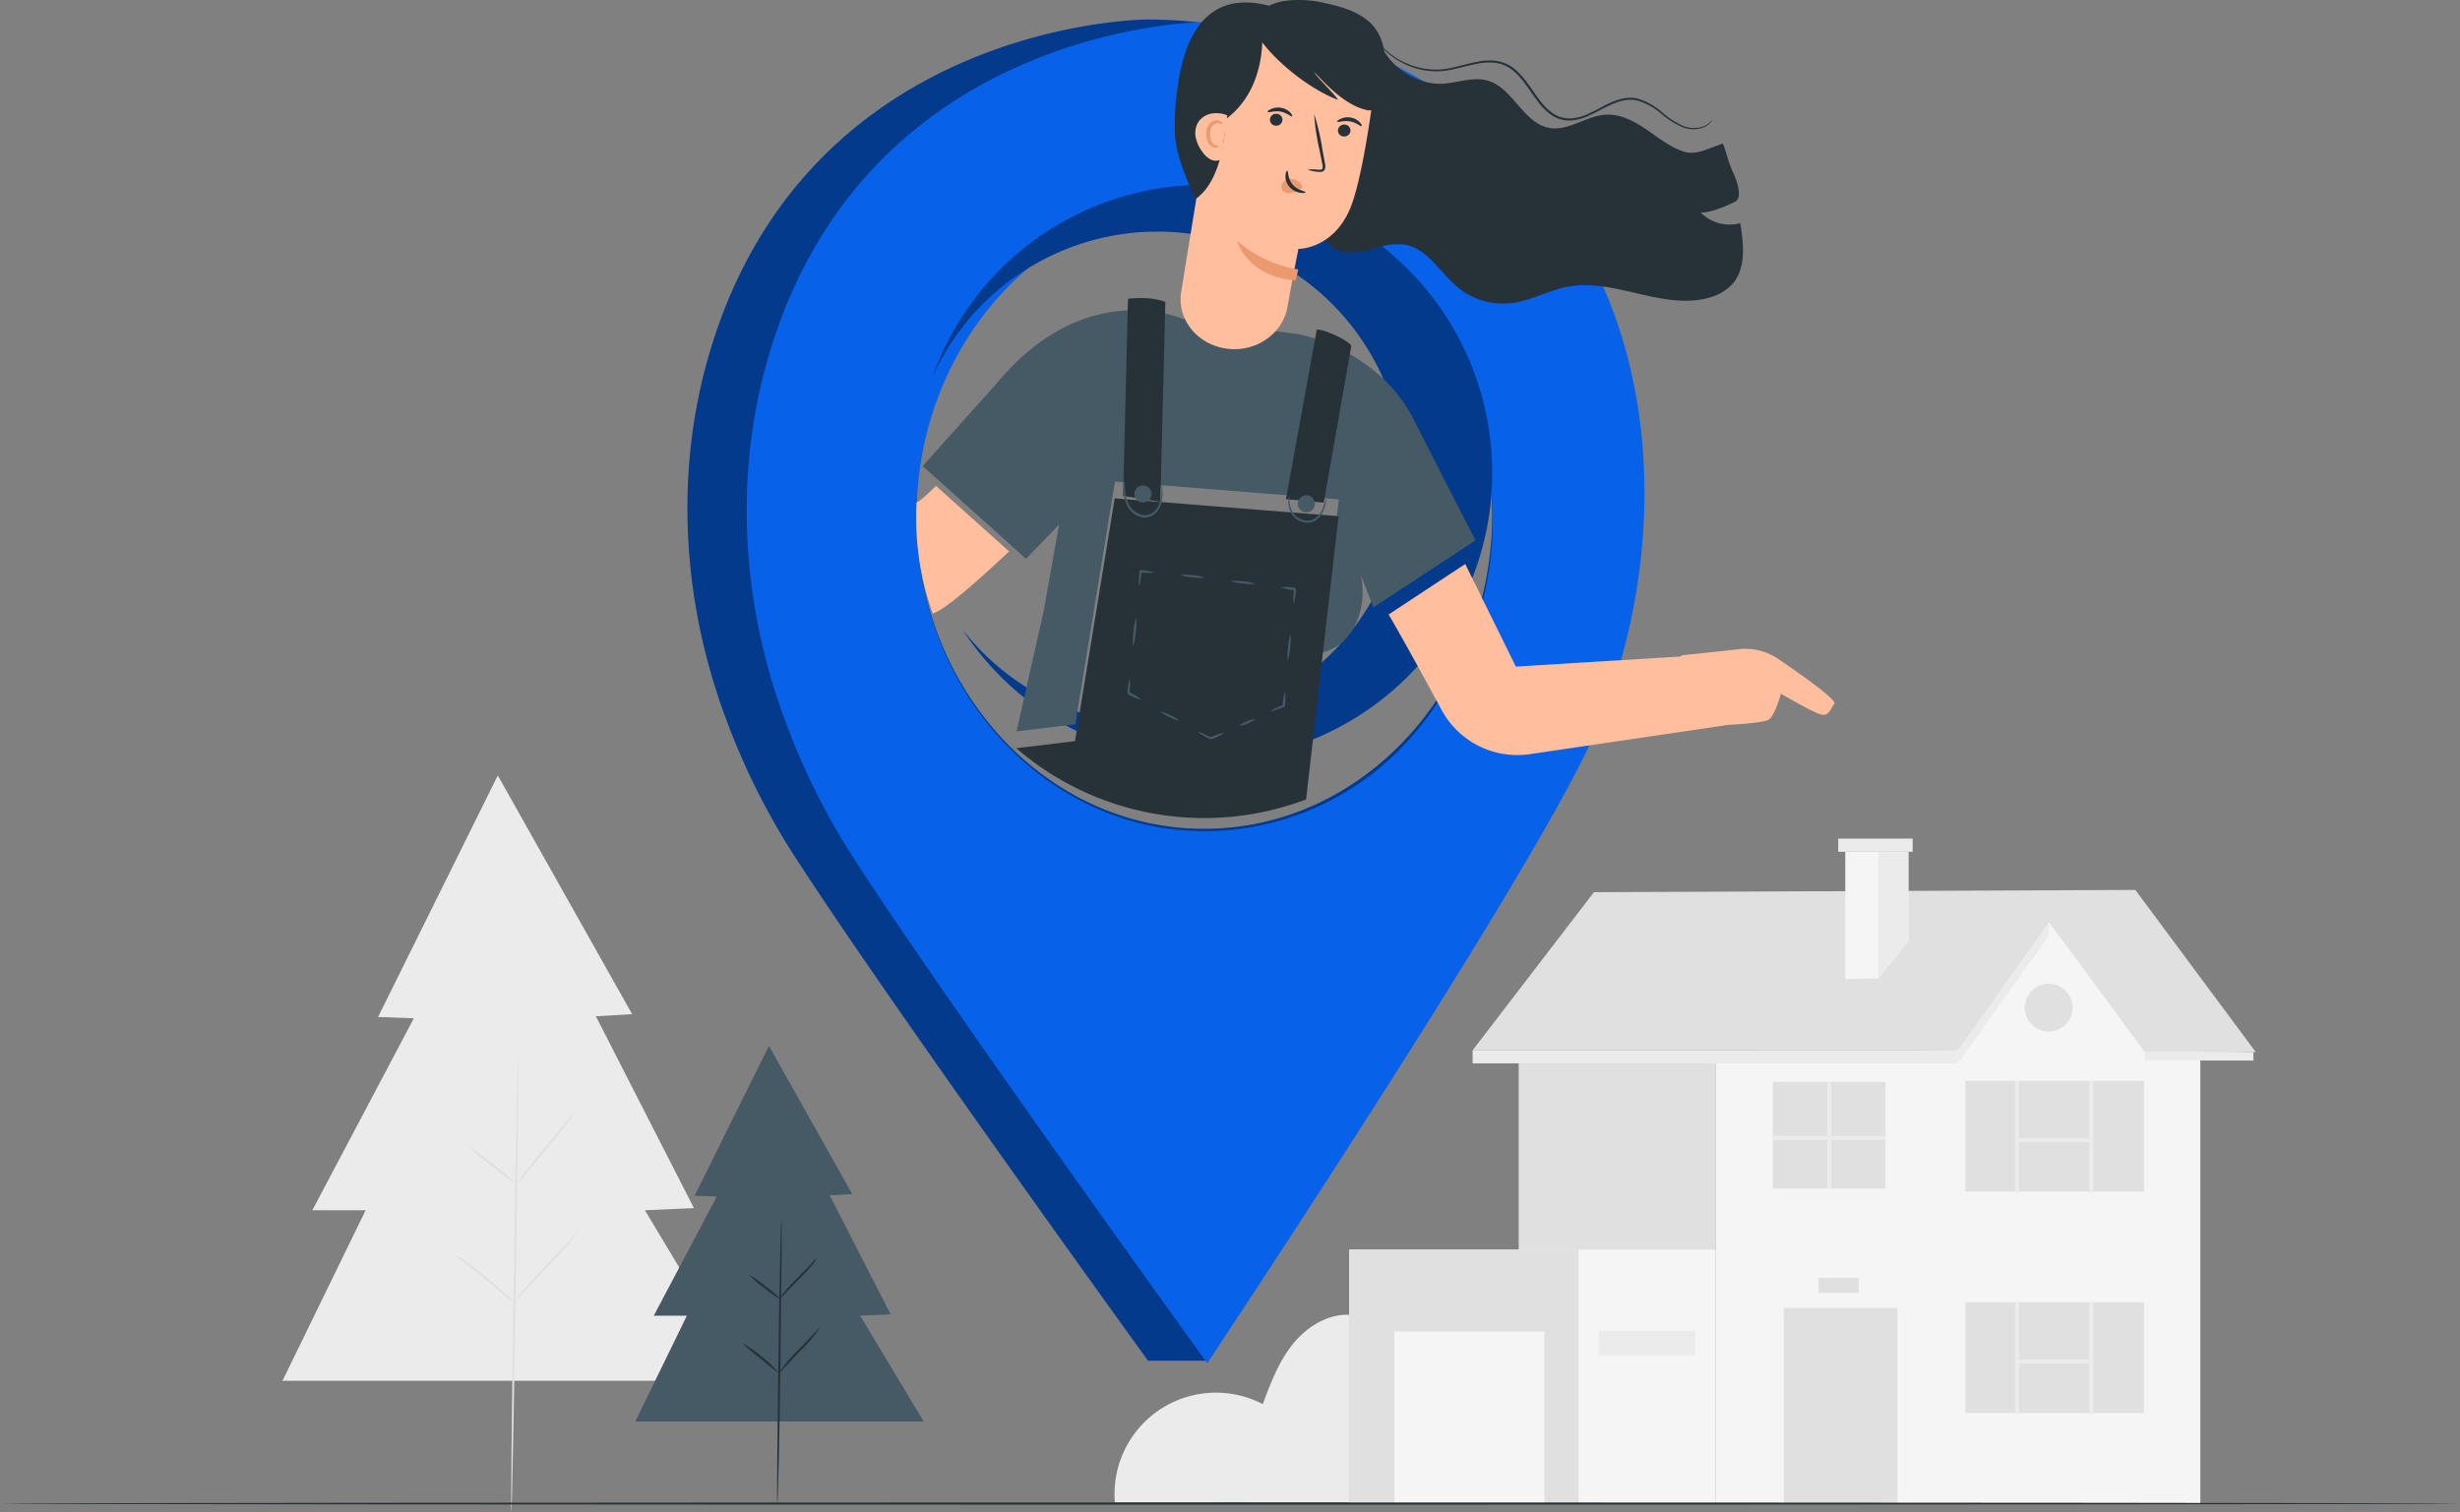 <svg xmlns="http://www.w3.org/2000/svg" width="460.788" height="283.369" viewBox="0 0 460.788 283.369">
  <rect x="0" y="0" width="460.788" height="283.369" fill="#808080" stroke="none"/>
  <g id="Address-pana" transform="translate(-74.83 -88.783)">
    <g id="freepik--background-complete--inject-36" transform="translate(127.745 234.07)">
      <path id="Path_2192" data-name="Path 2192" d="M346.89,417.349a18.989,18.989,0,0,1,27.7-18.421c1.458-3.9,2.955-7.867,5.534-11.129s6.478-5.764,10.638-5.611v35.161Z" transform="translate(-190.971 -281.133)" fill="#ebebeb"/>
      <path id="Path_2193" data-name="Path 2193" d="M184.1,250.53l-22.428,45.254,6.7.253L149.358,332h9.986L143.77,363.943h87.055L211.652,332l9.187-.4-18.367-35.944,6.785-.4Z" transform="translate(-143.77 -250.53)" fill="#ebebeb"/>
      <path id="Path_2194" data-name="Path 2194" d="M200.869,318.92c.107,0-.084,19.189-.43,42.8s-.714,42.8-.829,42.791.084-19.189.43-42.8S200.754,318.92,200.869,318.92Z" transform="translate(-156.743 -266.427)" fill="#e0e0e0"/>
      <path id="Path_2195" data-name="Path 2195" d="M211.859,332.67a15.7,15.7,0,0,1-1.466,2.088c-.944,1.259-2.3,2.955-3.838,4.813l-3.914,4.736a18.512,18.512,0,0,1-1.681,1.919,14.858,14.858,0,0,1,1.458-2.1c.952-1.251,2.3-2.955,3.838-4.812l3.915-4.736a16.892,16.892,0,0,1,1.689-1.911Z" transform="translate(-157.064 -269.624)" fill="#e0e0e0"/>
      <path id="Path_2196" data-name="Path 2196" d="M198.1,348.066a47.951,47.951,0,0,1-4.912-3.577,46.5,46.5,0,0,1-4.674-3.9,47.535,47.535,0,0,1,4.92,3.577A44.818,44.818,0,0,1,198.1,348.066Z" transform="translate(-154.17 -271.465)" fill="#e0e0e0"/>
      <path id="Path_2197" data-name="Path 2197" d="M196.867,376.511a10.7,10.7,0,0,1-1.643-1.3c-.982-.837-2.3-1.988-3.838-3.231s-2.932-2.341-3.945-3.132a12.157,12.157,0,0,1-1.612-1.343,10.521,10.521,0,0,1,1.773,1.113c1.067.768,2.5,1.8,4.037,3.07s2.863,2.441,3.8,3.331A10.741,10.741,0,0,1,196.867,376.511Z" transform="translate(-153.547 -277.72)" fill="#e0e0e0"/>
      <path id="Path_2198" data-name="Path 2198" d="M212.614,361.37a3.072,3.072,0,0,1-.407.614c-.276.376-.7.906-1.236,1.535-1.082,1.282-2.648,2.986-4.421,4.835s-3.362,3.508-4.49,4.743a25.008,25.008,0,0,1-1.85,1.973,2.3,2.3,0,0,1,.4-.606c.276-.384.7-.913,1.236-1.535,1.082-1.289,2.648-2.993,4.421-4.836s3.362-3.515,4.49-4.751A24.028,24.028,0,0,1,212.614,361.37Z" transform="translate(-156.89 -276.295)" fill="#e0e0e0"/>
      <path id="Path_2199" data-name="Path 2199" d="M434.21,308.522h90.954l16.993-24.132L559.972,309.2l20.931-.338L558.345,278.48l-101.416.422Z" transform="translate(-211.284 -257.027)" fill="#e0e0e0"/>
      <path id="Path_2200" data-name="Path 2200" d="M493.47,310.657v84.591h90.824V310.657H573.886L555.933,286.18l-17.047,24.109Z" transform="translate(-225.059 -258.817)" fill="#f5f5f5"/>
      <rect id="Rectangle_506" data-name="Rectangle 506" width="21.246" height="36.673" transform="translate(281.244 99.758)" fill="#e0e0e0"/>
      <rect id="Rectangle_507" data-name="Rectangle 507" width="33.465" height="20.731" transform="translate(315.223 98.722)" fill="#e0e0e0"/>
      <rect id="Rectangle_508" data-name="Rectangle 508" width="0.768" height="20.923" transform="translate(324.503 98.722)" fill="#ebebeb"/>
      <rect id="Rectangle_509" data-name="Rectangle 509" width="0.768" height="20.923" transform="translate(338.419 98.722)" fill="#ebebeb"/>
      <rect id="Rectangle_510" data-name="Rectangle 510" width="13.916" height="0.768" transform="translate(324.887 109.429)" fill="#ebebeb"/>
      <rect id="Rectangle_511" data-name="Rectangle 511" width="33.465" height="20.731" transform="translate(315.223 57.236)" fill="#e0e0e0"/>
      <rect id="Rectangle_512" data-name="Rectangle 512" width="0.768" height="20.923" transform="translate(324.503 57.236)" fill="#ebebeb"/>
      <rect id="Rectangle_513" data-name="Rectangle 513" width="0.768" height="20.923" transform="translate(338.419 57.236)" fill="#ebebeb"/>
      <rect id="Rectangle_514" data-name="Rectangle 514" width="13.916" height="0.768" transform="translate(324.887 67.943)" fill="#ebebeb"/>
      <rect id="Rectangle_515" data-name="Rectangle 515" width="21.108" height="19.987" transform="translate(279.164 57.42)" fill="#e0e0e0"/>
      <rect id="Rectangle_516" data-name="Rectangle 516" width="36.865" height="84.584" transform="translate(231.553 51.84)" fill="#e0e0e0"/>
      <rect id="Rectangle_517" data-name="Rectangle 517" width="0.768" height="19.987" transform="translate(289.334 57.42)" fill="#ebebeb"/>
      <rect id="Rectangle_518" data-name="Rectangle 518" width="21.108" height="0.768" transform="translate(279.164 67.521)" fill="#ebebeb"/>
      <circle id="Ellipse_76" data-name="Ellipse 76" cx="4.475" cy="4.475" r="4.475" transform="translate(326.353 39.037)" fill="#e0e0e0"/>
      <path id="Path_2201" data-name="Path 2201" d="M531.329,292.885l5.641-6.969V269.16H525.15v23.855Z" transform="translate(-232.423 -254.861)" fill="#f5f5f5"/>
      <path id="Path_2202" data-name="Path 2202" d="M533.2,292.885V269.16h5.641v16.756Z" transform="translate(-234.295 -254.861)" fill="#ebebeb"/>
      <rect id="Rectangle_519" data-name="Rectangle 519" width="13.939" height="2.464" transform="translate(291.406 11.836)" fill="#ebebeb"/>
      <rect id="Rectangle_520" data-name="Rectangle 520" width="68.588" height="47.588" transform="translate(199.823 88.843)" fill="#f5f5f5"/>
      <rect id="Rectangle_521" data-name="Rectangle 521" width="42.944" height="47.588" transform="translate(199.823 88.843)" fill="#e0e0e0"/>
      <rect id="Rectangle_522" data-name="Rectangle 522" width="28.084" height="32.16" transform="translate(208.289 104.187)" fill="#f5f5f5"/>
      <rect id="Rectangle_523" data-name="Rectangle 523" width="18.091" height="4.605" transform="translate(246.543 104.056)" fill="#ebebeb"/>
      <path id="Path_2203" data-name="Path 2203" d="M434.21,317.613v2.448h90.9V317.59Z" transform="translate(-211.284 -266.118)" fill="#ebebeb"/>
      <path id="Path_2204" data-name="Path 2204" d="M552.64,312.76l17-23.863.046-2.717-16.993,24.132Z" transform="translate(-238.814 -258.817)" fill="#ebebeb"/>
      <rect id="Rectangle_524" data-name="Rectangle 524" width="20.355" height="1.581" transform="translate(348.826 51.84)" fill="#ebebeb"/>
      <rect id="Rectangle_525" data-name="Rectangle 525" width="7.514" height="2.855" transform="translate(287.73 94.139)" fill="#e0e0e0"/>
    </g>
    <g id="freepik--Floor--inject-36" transform="translate(74.83 370.287)">
      <path id="Path_2205" data-name="Path 2205" d="M535.618,428.215c0,.107-103.158.2-230.387.2s-230.4-.092-230.4-.2S177.965,428,305.224,428,535.618,428.1,535.618,428.215Z" transform="translate(-74.83 -428)" fill="#263238"/>
    </g>
    <g id="freepik--Character--inject-36" transform="translate(203.597 88.783)">
      <path id="Path_2206" data-name="Path 2206" d="M396.361,130.986c-17-25.535-41.716-37.436-67.544-37.436,0,0-63.161,0-81.866,61.739-6.908,22.753-5.373,47.459,2.993,69.617a131.69,131.69,0,0,0,11.8,23.96c16.341,25.728,67.122,95.965,67.122,95.965h11.037c14.169-21.487,49.837-92.864,60.521-115.751C413.823,200.359,415.88,160.3,396.361,130.986Zm-56.975,114.2c-29.8,0-53.96-26.379-53.958-58.918s24.16-58.913,53.961-58.912,53.957,26.379,53.956,58.917-24.156,58.91-53.956,58.912Z" transform="translate(-242.594 -89.891)" fill="#0761e9"/>
      <path id="Path_2207" data-name="Path 2207" d="M396.361,130.986c-17-25.535-41.716-37.436-67.544-37.436,0,0-63.161,0-81.866,61.739-6.908,22.753-5.373,47.459,2.993,69.617a131.69,131.69,0,0,0,11.8,23.96c16.341,25.728,67.122,95.965,67.122,95.965h11.037c14.169-21.487,49.837-92.864,60.521-115.751C413.823,200.359,415.88,160.3,396.361,130.986Zm-56.975,114.2c-29.8,0-53.96-26.379-53.958-58.918s24.16-58.913,53.961-58.912,53.957,26.379,53.956,58.917-24.156,58.91-53.956,58.912Z" transform="translate(-242.594 -89.891)" opacity="0.4"/>
      <path id="Path_2208" data-name="Path 2208" d="M410.831,131.557c-17-25.527-41.716-37.427-67.544-37.427,0,0-63.161,0-81.866,61.738-6.908,22.753-5.373,47.458,3,69.616a131.4,131.4,0,0,0,11.8,23.96c16.341,25.719,67.1,95.989,67.1,95.989s58.648-88.086,71.558-115.742C428.293,200.921,430.358,160.88,410.831,131.557ZM342.819,245.765c-29.8,0-53.958-26.377-53.958-58.914s24.158-58.914,53.958-58.914,53.958,26.377,53.958,58.914a61.346,61.346,0,0,1-15.686,41.788A51.349,51.349,0,0,1,342.819,245.765Z" transform="translate(-245.958 -90.026)" fill="#0761e9"/>
      <path id="Path_2209" data-name="Path 2209" d="M353.3,133.9a53.959,53.959,0,0,0-50.858,35.929,46.229,46.229,0,1,1,5.642,47.457A53.951,53.951,0,1,0,353.3,133.9Z" transform="translate(-256.506 -99.271)" fill="#0761e9"/>
      <path id="Path_2210" data-name="Path 2210" d="M353.3,133.9a53.959,53.959,0,0,0-50.858,35.929,46.229,46.229,0,1,1,5.642,47.457A53.951,53.951,0,1,0,353.3,133.9Z" transform="translate(-256.506 -99.271)" opacity="0.4"/>
      <path id="Path_2211" data-name="Path 2211" d="M486.747,231.032a10.983,10.983,0,0,0-7.422-1.865c-4.421.507-10.83,1.159-10.83,1.159v.207l-30.955,1.9-9.479-19.227L413.7,222.674s1.888,3.024,9.94,17.891a16.119,16.119,0,0,0,16.495,8.274l36.451-5.373V243.4c3.769-.207,7.844-.56,8.443-1.105,1.136-1.029,2.164-4.789,2.164-4.789s6.493,3.838,7.745,3.945,1.482-.959,2.257-2.065C497.746,238.7,491.053,233.964,486.747,231.032Z" transform="translate(-282.369 -107.535)" fill="#ffbe9d"/>
      <path id="Path_2212" data-name="Path 2212" d="M403.565,198.556s-6.018-11.582-11.513-22.52c-6.77-13.424-21.7-16.118-21.7-16.118l-21.629-2.84s-18.1-8.174-34.908,12.127L300,184.64l2.94,2.648,13.7,12.281,2.709,2.441,6.2-6.386L322.673,211.8l-5.089,22.55h0l11-1.328,7.437-45.477,41.939,3.339-3.346,28.7c.675-.1,5.749-1.1,7.4-7.99a14.275,14.275,0,0,0,0-6.693l2.425,6.209Z" transform="translate(-255.939 -97.318)" fill="#455a64"/>
      <path id="Path_2213" data-name="Path 2213" d="M341.276,197.29l-7.437,45.477-11,1.328a53.889,53.889,0,0,0,54.289,9.594l2.794-24.385,3.293-28.676Z" transform="translate(-261.248 -103.91)" fill="#263238"/>
      <path id="Path_2214" data-name="Path 2214" d="M349.826,154.586l-.906,36.942,6.969,1.105.936-37.441S354.393,154.041,349.826,154.586Z" transform="translate(-267.31 -98.612)" fill="#263238"/>
      <path id="Path_2215" data-name="Path 2215" d="M388.66,193.376l5.764-31.73c.33-.353,5.058,1.343,6.486,2.955l-5.173,29.435Z" transform="translate(-276.548 -99.856)" fill="#263238"/>
      <path id="Path_2216" data-name="Path 2216" d="M356.2,196.92a1.751,1.751,0,0,1,.107.629,9.761,9.761,0,0,1,0,1.75,4.843,4.843,0,0,1-.867,2.487,3.293,3.293,0,0,1-1.22,1.029,2.887,2.887,0,0,1-1.712.207,4.045,4.045,0,0,1-2.625-1.865,5.8,5.8,0,0,1-.768-2.51,10.046,10.046,0,0,1,0-1.75,1.658,1.658,0,0,1,.115-.637c.069,0,0,.921.161,2.356a5.962,5.962,0,0,0,.806,2.3,3.722,3.722,0,0,0,2.387,1.666,2.594,2.594,0,0,0,2.571-1.059,4.8,4.8,0,0,0,.883-2.3C356.211,197.841,356.126,196.92,356.2,196.92Z" transform="translate(-267.347 -106.1)" fill="#455a64"/>
      <path id="Path_2217" data-name="Path 2217" d="M352.695,200.436a1.6,1.6,0,1,1,2.076-.894A1.6,1.6,0,0,1,352.695,200.436Z" transform="translate(-267.953 -106.397)" fill="#455a64"/>
      <path id="Path_2218" data-name="Path 2218" d="M394.748,201.146a1.6,1.6,0,1,1-1.6-1.6,1.6,1.6,0,0,1,1.6,1.6Z" transform="translate(-277.217 -106.753)" fill="#455a64"/>
      <path id="Path_2219" data-name="Path 2219" d="M396.352,200.06a5.578,5.578,0,0,1-.361,1.865,4.774,4.774,0,0,1-1.067,1.819,2.963,2.963,0,0,1-2.425.89,3.592,3.592,0,0,1-2.3-1.19,4.022,4.022,0,0,1-.89-1.911,4.482,4.482,0,0,1-.046-1.4,1.205,1.205,0,0,1,.138-.5,11.292,11.292,0,0,0,.184,1.85,3.946,3.946,0,0,0,.89,1.719,3.3,3.3,0,0,0,2.065,1.036,2.61,2.61,0,0,0,2.134-.768,4.706,4.706,0,0,0,1.059-1.643A18.256,18.256,0,0,1,396.352,200.06Z" transform="translate(-276.679 -106.705)" fill="#455a64"/>
      <path id="Path_2220" data-name="Path 2220" d="M352.81,219.14c-.054,0-.077-.307-.061-.768a6.793,6.793,0,0,1,.038-.844,2.161,2.161,0,0,1,.038-.5v-.53h0l.223-.2h0a9.21,9.21,0,0,1,2.648.484,9.289,9.289,0,0,1-2.694-.092h0c-.046.046.422-.376.223-.192h0v.522a3.959,3.959,0,0,1-.061.507,5.03,5.03,0,0,1-.123.852C352.94,218.818,352.864,219.14,352.81,219.14Z" transform="translate(-268.199 -109.485)" fill="#455a64"/>
      <path id="Path_2221" data-name="Path 2221" d="M351.352,232.138a9.212,9.212,0,0,1,.084-2.663,9.057,9.057,0,0,1,.476-2.625,8.742,8.742,0,0,1-.077,2.663,9.364,9.364,0,0,1-.484,2.625Z" transform="translate(-267.862 -111.094)" fill="#455a64"/>
      <path id="Path_2222" data-name="Path 2222" d="M352.6,244.5a9.212,9.212,0,0,1-2.495-1.021c0,.046-.207-.376-.115-.2h0v-.522l.069-.5c.046-.315.092-.606.13-.844.092-.476.169-.768.223-.768s.077.315.061.768q0,.368-.046.852a1.863,1.863,0,0,1-.046.507v.522h0c.1.177-.13-.246-.108-.2a9.288,9.288,0,0,1,2.326,1.4Z" transform="translate(-267.554 -113.391)" fill="#455a64"/>
      <path id="Path_2223" data-name="Path 2223" d="M361.561,249.735A9.977,9.977,0,0,1,358,248a5,5,0,0,1,1.857.706A5.057,5.057,0,0,1,361.561,249.735Z" transform="translate(-269.421 -114.684)" fill="#455a64"/>
      <path id="Path_2224" data-name="Path 2224" d="M372.161,252.749a9.212,9.212,0,0,1-2.418,1.2h-.253l-.123-.061-.238-.123-.445-.23-.768-.422c-.414-.246-.66-.422-.637-.476s.315,0,.768.223c.223.092.491.207.768.345l.453.215.246.115.123.054h-.069a9.212,9.212,0,0,1,2.594-.837Z" transform="translate(-271.578 -115.455)" fill="#455a64"/>
      <path id="Path_2225" data-name="Path 2225" d="M380.232,249.752c.038.107-.568.445-1.358.768a3.216,3.216,0,0,1-1.535.4c-.069-.1.568-.445,1.359-.768A3.268,3.268,0,0,1,380.232,249.752Z" transform="translate(-273.915 -114.989)" fill="#455a64"/>
      <path id="Path_2226" data-name="Path 2226" d="M387.634,243.45a9.594,9.594,0,0,1-.077,2.694l-.13.169h-.061l-.13.054-.246.1-.468.177c-.307.107-.576.207-.814.276-.461.154-.768.223-.768.169s.246-.207.675-.43l.768-.361.468-.2.246-.1.123-.054h.069l-.123.169a9.044,9.044,0,0,1,.468-2.663Z" transform="translate(-275.683 -113.854)" fill="#455a64"/>
      <path id="Path_2227" data-name="Path 2227" d="M389.6,230.49a15.35,15.35,0,0,1-.514,4.974,8.244,8.244,0,0,1,.061-2.5A8.084,8.084,0,0,1,389.6,230.49Z" transform="translate(-276.632 -111.696)" fill="#455a64"/>
      <path id="Path_2228" data-name="Path 2228" d="M387.33,220.143a9.288,9.288,0,0,1,2.694.092l.177.215h0v.522a3.682,3.682,0,0,1-.061.5c-.046.322-.084.606-.13.852-.084.476-.169.768-.223.768s-.069-.315-.061-.768a5.878,5.878,0,0,1,.046-.86l.038-.5v-.522h0l.177.215a9.21,9.21,0,0,1-2.656-.514Z" transform="translate(-276.239 -110.093)" fill="#455a64"/>
      <path id="Path_2229" data-name="Path 2229" d="M375.06,218.832a14.077,14.077,0,0,1,4.713.507,7.33,7.33,0,0,1-2.379-.054A7.507,7.507,0,0,1,375.06,218.832Z" transform="translate(-273.387 -109.979)" fill="#455a64"/>
      <path id="Path_2230" data-name="Path 2230" d="M362.781,217.488a7.331,7.331,0,0,1,2.379.054,7.505,7.505,0,0,1,2.3.453,14.076,14.076,0,0,1-4.713-.507Z" transform="translate(-270.525 -109.752)" fill="#455a64"/>
      <path id="Path_2231" data-name="Path 2231" d="M298.477,199.638c-.054.921-.077,1.85-.077,2.786a53.836,53.836,0,0,0,1.1,10.853v.107c.092.445.2.883.307,1.32.414,1.735.913,3.446,1.466,5.135.069.207.138.422.215.629,1.98-.445,7.721-5.419,14.33-11.628L302.123,196.56C300.227,198.433,299.1,199.423,298.477,199.638Z" transform="translate(-255.567 -105.523)" fill="#ffbe9d"/>
      <path id="Path_2232" data-name="Path 2232" d="M408.034,96.71c.476,5.3,6.517,9.771,11.843,9.61,2.932-.092,5.9-1.4,8.719-.583,4.728,1.374,6.639,7.967,11.513,8.85,3.623.66,6.962-2.3,10.638-2.472,2.7-.146,5.25,1.205,7.491,2.725s4.375,3.277,6.908,4.145,4.912-.668,7.5-1.458c.637,1.643,1.059,3.669,1.88,5.373s1.819,4.859.361,5.534c0,0-4.076,2.111-6.432,2a7.675,7.675,0,0,0,7.43,2.011c.653,3.945,1.144,8.5-1.535,11.467a9.21,9.21,0,0,1-4.605,2.571c-8.551,2.211-17.492-3.769-26.173-2.141-3.561.675-6.823,2.594-10.423,3.07a13.417,13.417,0,0,1-10.024-2.832c-3.423-2.771-5.78-7.407-10.124-8.136a13.544,13.544,0,0,0-5.764.768,12.161,12.161,0,0,1-5.764.629c-1.927-.407-3.707-2.034-3.623-3.984" transform="translate(-278.683 -90.626)" fill="#263238"/>
      <path id="Path_2233" data-name="Path 2233" d="M382.942,148.075c.959-5.373,2.065-10.953,2.065-10.953s7.092.069,10.109-8.673c2.871-8.336,4.943-28.4,4.943-28.4h0a26.235,26.235,0,0,0-29.934,1.535h0l-7.069,43.558c-.821,5.058,2.871,9.786,8.289,10.623h0C376.8,156.656,382,153.172,382.942,148.075Z" transform="translate(-270.569 -90.481)" fill="#ffbe9d"/>
      <path id="Path_2234" data-name="Path 2234" d="M403.683,120.448a1.167,1.167,0,0,1-1.313.967,1.121,1.121,0,0,1-1.013-1.251,1.174,1.174,0,0,1,1.32-.967,1.121,1.121,0,0,1,1.006,1.251Z" transform="translate(-279.498 -95.85)" fill="#263238"/>
      <path id="Path_2235" data-name="Path 2235" d="M405.739,119.076c-.169.123-.929-.675-2.172-.89s-2.257.238-2.364.069.138-.33.583-.545a3.209,3.209,0,0,1,1.934-.246,3.147,3.147,0,0,1,1.689.9C405.739,118.723,405.823,119.014,405.739,119.076Z" transform="translate(-279.458 -95.438)" fill="#263238"/>
      <path id="Path_2236" data-name="Path 2236" d="M387.083,117.818a1.174,1.174,0,0,1-1.32.967,1.121,1.121,0,0,1-1.005-1.251,1.174,1.174,0,0,1,1.32-.967,1.121,1.121,0,0,1,1.005,1.251Z" transform="translate(-275.639 -95.239)" fill="#263238"/>
      <path id="Path_2237" data-name="Path 2237" d="M388.765,116.688c-.169.123-.929-.675-2.172-.89s-2.257.246-2.372.069.138-.322.591-.545a3.247,3.247,0,0,1,1.927-.238,3.07,3.07,0,0,1,1.7.9C388.765,116.343,388.85,116.634,388.765,116.688Z" transform="translate(-275.51 -94.884)" fill="#263238"/>
      <path id="Path_2238" data-name="Path 2238" d="M393.9,127.061a8.208,8.208,0,0,1,2.08,0c.322,0,.637,0,.729-.192a1.665,1.665,0,0,0-.046-.975c-.161-.821-.33-1.681-.514-2.579a41.751,41.751,0,0,1-.99-6.685,43.283,43.283,0,0,1,1.535,6.593c.161.9.322,1.758.468,2.579a1.835,1.835,0,0,1-.054,1.274.821.821,0,0,1-.6.376,2.485,2.485,0,0,1-.553,0,8.489,8.489,0,0,1-2.057-.391Z" transform="translate(-277.766 -95.256)" fill="#263238"/>
      <path id="Path_2239" data-name="Path 2239" d="M388.175,147.923A23.218,23.218,0,0,1,376.7,142.55s1.834,6.693,10.984,7.43Z" transform="translate(-273.768 -97.436)" fill="#eb996e"/>
      <path id="Path_2240" data-name="Path 2240" d="M391.368,133.64a2.3,2.3,0,0,0-1.857-1.182,2.1,2.1,0,0,0-1.535.507,1.312,1.312,0,0,0-.353,1.466,1.535,1.535,0,0,0,1.535.7,4.92,4.92,0,0,0,1.75-.668,1.42,1.42,0,0,0,.422-.307.414.414,0,0,0,.077-.46" transform="translate(-276.285 -98.934)" fill="#eb996e"/>
      <path id="Path_2241" data-name="Path 2241" d="M388.894,130.5c.207,0,0,1.366.952,2.525s2.448,1.266,2.425,1.458-.368.2-.975.115a3.408,3.408,0,0,1-2.034-1.136,2.94,2.94,0,0,1-.714-2.111C388.556,130.783,388.763,130.469,388.894,130.5Z" transform="translate(-276.521 -98.48)" fill="#263238"/>
      <path id="Path_2242" data-name="Path 2242" d="M380.23,93.455c2.4,5.3,10.185,11.751,16.2,14.038-.553-1.09-3.93-4.168-4.475-5.258,2.425,2.633,5.933,6.209,9.64,7.107a2.3,2.3,0,0,0,1.32.038,1.758,1.758,0,0,0,.929-1.243,38.324,38.324,0,0,0,1.274-8.182,9.165,9.165,0,0,0-2.149-6.409c-2.049-2.3-5.373-3.408-8.612-4.1a20.976,20.976,0,0,0-8.167-.461c-2.663.507-5.15,2.042-5.948,4.306" transform="translate(-274.588 -88.783)" fill="#263238"/>
      <path id="Path_2243" data-name="Path 2243" d="M361.536,113.558a51.976,51.976,0,0,1,.23-6.14c.606-4.682,2.072-21.7,17.776-17.323l-1.673,4.367s1.205,10.953-6.854,16.832c0,0,.038,10.938-5.549,14.883,0,0-3.891-7.415-3.93-12.588" transform="translate(-270.24 -88.922)" fill="#263238"/>
      <path id="Path_2244" data-name="Path 2244" d="M372.515,116.809a5.473,5.473,0,0,0-2.932-.33,3.838,3.838,0,0,0-2.456,1.535,3.991,3.991,0,0,0-.53,2.871,6.754,6.754,0,0,0,1.213,2.709,4.544,4.544,0,0,0,1.535,1.466,2.172,2.172,0,0,0,2.057,0" transform="translate(-271.402 -95.205)" fill="#ffbe9d"/>
      <path id="Path_2245" data-name="Path 2245" d="M371.577,122.947c.1.054-.422.56-1.259.169a1.9,1.9,0,0,1-.913-1.136,4.282,4.282,0,0,1-.2-1.681,2.517,2.517,0,0,1,.706-1.62,1.681,1.681,0,0,1,1.389-.522c.913.138,1.082.814.975.814a1.791,1.791,0,0,0-1-.292,1.65,1.65,0,0,0-1.328,1.681,2.716,2.716,0,0,0,.637,2.3C371.071,122.978,371.531,122.855,371.577,122.947Z" transform="translate(-272.022 -95.609)" fill="#eb996e"/>
      <path id="Path_2246" data-name="Path 2246" d="M473.46,112.964a2.3,2.3,0,0,1-.422.629,3.738,3.738,0,0,1-1.865,1.075,5.511,5.511,0,0,1-3.408-.238,15.611,15.611,0,0,1-3.838-2.41,12.181,12.181,0,0,0-4.682-2.587,6.493,6.493,0,0,0-2.94.123,16.056,16.056,0,0,0-2.955,1.19c-.983.5-1.98,1.052-3.07,1.535a9.21,9.21,0,0,1-3.469.921,6.01,6.01,0,0,1-3.577-1.036,11.643,11.643,0,0,1-2.686-2.732c-1.535-2.042-2.778-4.26-4.651-5.711a6.432,6.432,0,0,0-3.139-1.32,10.7,10.7,0,0,0-3.323.146c-2.149.4-4.16,1.082-6.14,1.336a13.37,13.37,0,0,1-5.473-.476,14.077,14.077,0,0,1-6.624-4.275,10.286,10.286,0,0,1-1.6-2.433.624.624,0,0,1,.115.153c.077.13.177.284.3.476a13.77,13.77,0,0,0,7.883,5.8,13.11,13.11,0,0,0,5.373.422c1.934-.261,3.93-.952,6.14-1.366a10.677,10.677,0,0,1,3.439-.161,6.831,6.831,0,0,1,3.323,1.382c1.965,1.535,3.216,3.776,4.736,5.787a11.136,11.136,0,0,0,2.587,2.64,5.6,5.6,0,0,0,3.339.975,8.8,8.8,0,0,0,3.331-.883c1.052-.461,2.042-1.005,3.032-1.535a16.115,16.115,0,0,1,3.032-1.213,6.854,6.854,0,0,1,3.07-.115,12.457,12.457,0,0,1,4.79,2.694,15.742,15.742,0,0,0,3.746,2.425,5.465,5.465,0,0,0,3.285.3,3.953,3.953,0,0,0,1.85-.982A4.3,4.3,0,0,0,473.46,112.964Z" transform="translate(-281.416 -90.623)" fill="#263238"/>
    </g>
    <g id="freepik--Tree--inject-36" transform="translate(193.823 284.736)">
      <path id="Path_2247" data-name="Path 2247" d="M254.9,316.54l-13.923,28.085,4.152.154-11.8,22.32h6.2l-9.671,19.826h54.028l-11.9-19.826,5.7-.253-11.4-22.3,4.214-.246Z" transform="translate(-229.86 -316.54)" fill="#455a64"/>
      <path id="Path_2248" data-name="Path 2248" d="M265.292,359c.115,0,0,11.9-.184,26.565s-.484,26.557-.591,26.557,0-11.9.192-26.565S265.185,359,265.292,359Z" transform="translate(-237.906 -326.41)" fill="#263238"/>
      <path id="Path_2249" data-name="Path 2249" d="M272.11,368.39a4.757,4.757,0,0,1-.837,1.228,31.653,31.653,0,0,1-2.425,2.633c-.982.99-1.873,1.873-2.495,2.541a7.457,7.457,0,0,1-1.044,1.052,4.79,4.79,0,0,1,.829-1.236,34.6,34.6,0,0,1,2.425-2.633c.99-.99,1.88-1.873,2.5-2.541A6.64,6.64,0,0,1,272.11,368.39Z" transform="translate(-238.1 -328.593)" fill="#263238"/>
      <path id="Path_2250" data-name="Path 2250" d="M263.575,377.066a18.416,18.416,0,0,1-3.07-2.157,18.2,18.2,0,0,1-2.855-2.479,18.3,18.3,0,0,1,3.07,2.157,17.921,17.921,0,0,1,2.855,2.479Z" transform="translate(-236.32 -329.532)" fill="#263238"/>
      <path id="Path_2251" data-name="Path 2251" d="M262.812,394.725a39.057,39.057,0,0,1-3.462-2.755,38.516,38.516,0,0,1-3.4-2.84,18.419,18.419,0,0,1,3.654,2.525A17.974,17.974,0,0,1,262.812,394.725Z" transform="translate(-235.925 -333.414)" fill="#263238"/>
      <path id="Path_2252" data-name="Path 2252" d="M272.587,385.32a24.925,24.925,0,0,1-3.707,4.4l-2.8,2.932a8.115,8.115,0,0,1-1.19,1.19,24.915,24.915,0,0,1,3.707-4.4l2.8-2.924a8.446,8.446,0,0,1,1.19-1.2Z" transform="translate(-238.002 -332.528)" fill="#263238"/>
    </g>
  </g>
</svg>
